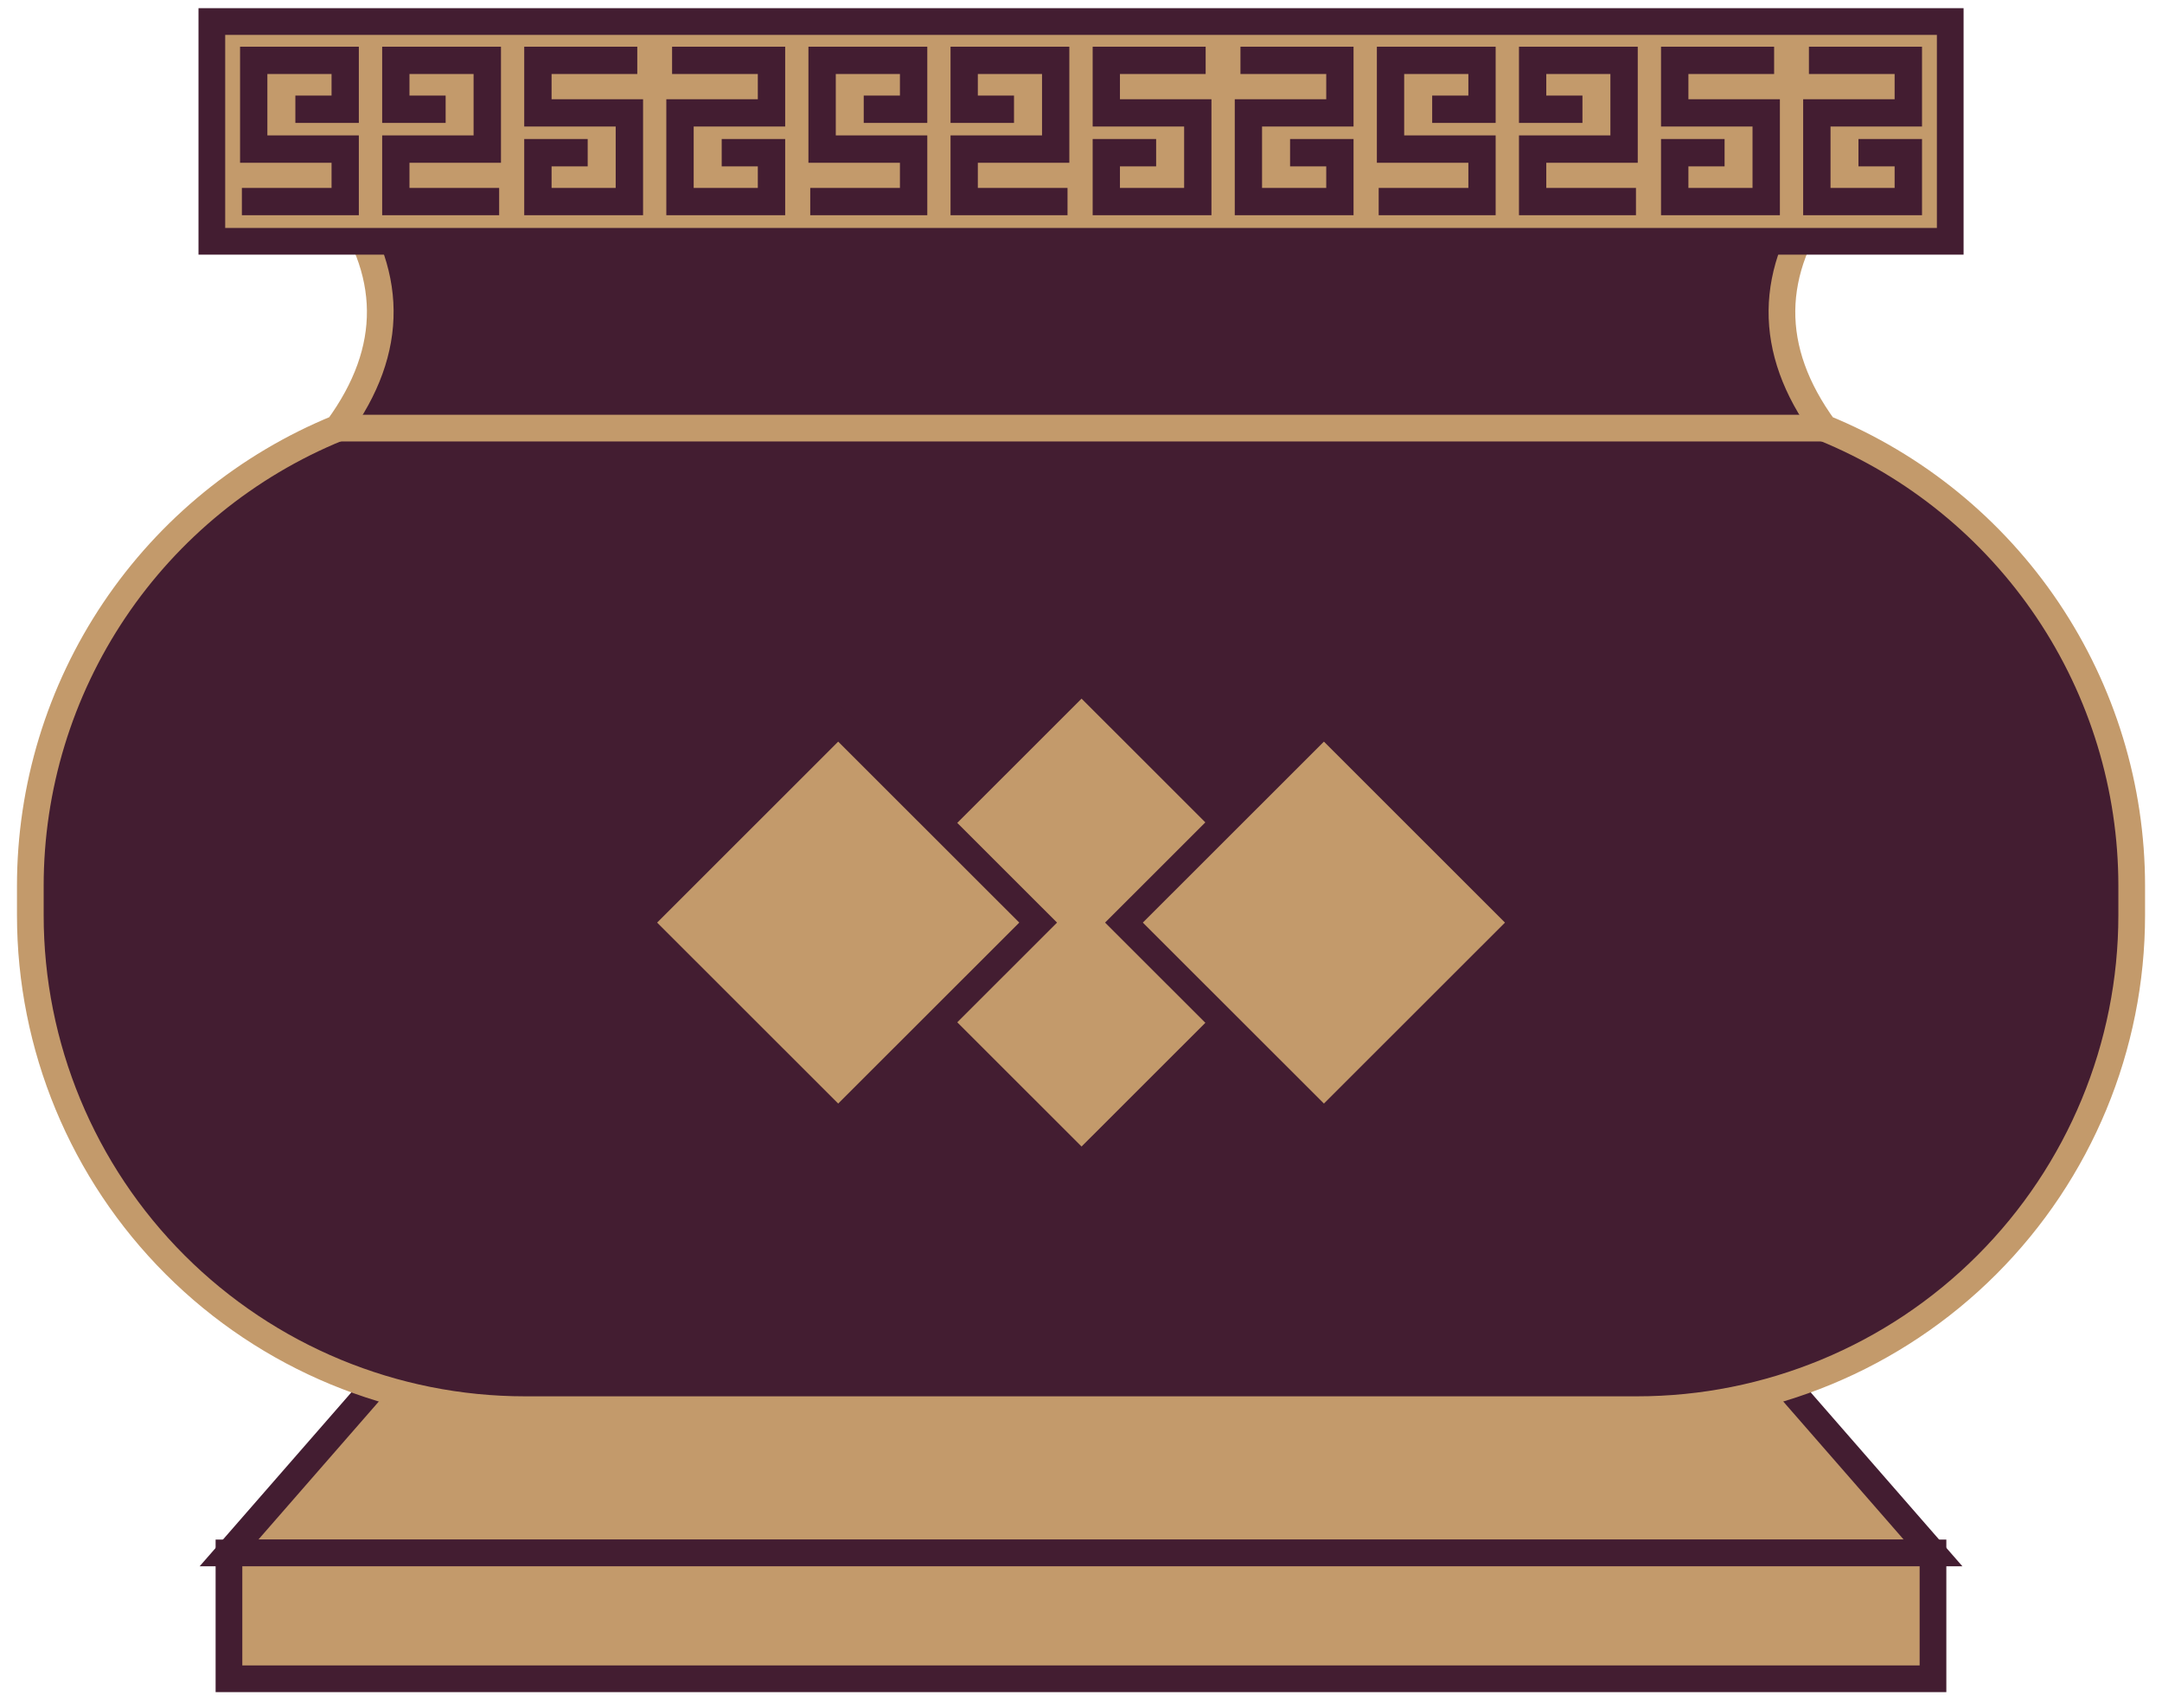 <svg width="81" height="64" viewBox="0 0 81 64" fill="none" xmlns="http://www.w3.org/2000/svg">
<path d="M63.67 48.147H44.105H36.895H17.332L8.58 58.18H36.895H44.105H72.422L63.67 48.147Z" fill="#C39A6B" stroke="#431D31" stroke-miterlimit="10"/>
<path d="M72.42 58.18H8.578V62.895H72.42V58.18Z" fill="#C39A6B" stroke="#431D31" stroke-miterlimit="10"/>
<path d="M68.343 16.038C66.204 13.102 66.234 10.166 68.432 7.229C49.812 6.869 31.191 6.869 12.569 7.229C14.776 10.16 14.806 13.097 12.658 16.038C9.251 17.43 6.336 19.805 4.284 22.858C2.232 25.912 1.136 29.507 1.136 33.186V34.289C1.136 39.201 3.088 43.913 6.563 47.386C10.039 50.86 14.752 52.812 19.668 52.813H61.331C66.246 52.813 70.961 50.861 74.436 47.387C77.912 43.913 79.865 39.202 79.865 34.289V33.186C79.865 29.507 78.769 25.912 76.717 22.858C74.665 19.805 71.75 17.43 68.343 16.038Z" fill="#431D31" stroke="#C39A6B" stroke-miterlimit="10"/>
<path d="M73.066 0.807H7.937V9.04H73.066V0.807Z" fill="#C39A6B" stroke="#431D31" stroke-miterlimit="10"/>
<path d="M18.701 8.063H14.318V5.073H17.743V2.772H15.341V3.58H16.696V4.605H14.318V1.75H18.769V6.098H15.341V7.041H18.701V8.063Z" fill="#431D31"/>
<path d="M13.444 8.063H9.062V7.041H12.422V6.098H8.994V1.75H13.444V4.605H11.066V3.58H12.422V2.772H10.017V5.073H13.444V8.063Z" fill="#431D31"/>
<path d="M29.417 8.063H24.964V3.718H28.392V2.772H25.18V1.75H29.417V4.74H25.989V7.041H28.392V6.233H27.039V5.208H29.417V8.063Z" fill="#431D31"/>
<path d="M24.093 8.063H19.64V5.208H22.018V6.233H20.665V7.041H23.067V4.74H19.64V1.75H23.876V2.772H20.665V3.718H24.093V8.063Z" fill="#431D31"/>
<path d="M39.995 8.063H35.612V5.073H39.04V2.772H36.635V3.58H37.99V4.605H35.612V1.75H40.063V6.098H36.635V7.041H39.995V8.063Z" fill="#431D31"/>
<path d="M34.741 8.063H30.356V7.041H33.716V6.098H30.288V1.75H34.741V4.605H32.36V3.58H33.716V2.772H31.313V5.073H34.741V8.063Z" fill="#431D31"/>
<path d="M50.711 8.063H46.261V3.718H49.688V2.772H46.474V1.75H50.711V4.74H47.283V7.041H49.688V6.233H48.333V5.208H50.711V8.063Z" fill="#431D31"/>
<path d="M45.387 8.063H40.937V5.208H43.315V6.233H41.959V7.041H44.364V4.74H40.937V1.75H45.17V2.772H41.959V3.718H45.387V8.063Z" fill="#431D31"/>
<path d="M61.292 8.063H56.909V5.073H60.334V2.772H57.932V3.58H59.287V4.605H56.909V1.75H61.359V6.098H57.932V7.041H61.292V8.063Z" fill="#431D31"/>
<path d="M56.035 8.063H51.653V7.041H55.013V6.098H51.585V1.75H56.035V4.605H53.657V3.58H55.013V2.772H52.608V5.073H56.035V8.063Z" fill="#431D31"/>
<path d="M72.009 8.063H67.556V3.718H70.983V2.772H67.772V1.75H72.009V4.74H68.581V7.041H70.983V6.233H69.628V5.208H72.009V8.063Z" fill="#431D31"/>
<path d="M66.684 8.063H62.231V5.208H64.612V6.233H63.257V7.041H65.659V4.74H62.231V1.75H66.468V2.772H63.257V3.718H66.684V8.063Z" fill="#431D31"/>
<path d="M12.657 16.039H68.342" stroke="#C39A6B" stroke-miterlimit="10"/>
<path d="M40.521 25.468L31.419 34.565L40.521 43.661L49.623 34.565L40.521 25.468Z" fill="#C39A6B" stroke="#431D31" stroke-miterlimit="10"/>
<path d="M49.601 27.078L42.109 34.565L49.601 42.051L57.092 34.565L49.601 27.078Z" fill="#C39A6B" stroke="#431D31" stroke-miterlimit="10"/>
<path d="M31.403 27.078L23.912 34.565L31.403 42.051L38.895 34.565L31.403 27.078Z" fill="#C39A6B" stroke="#431D31" stroke-miterlimit="10"/>
</svg>
